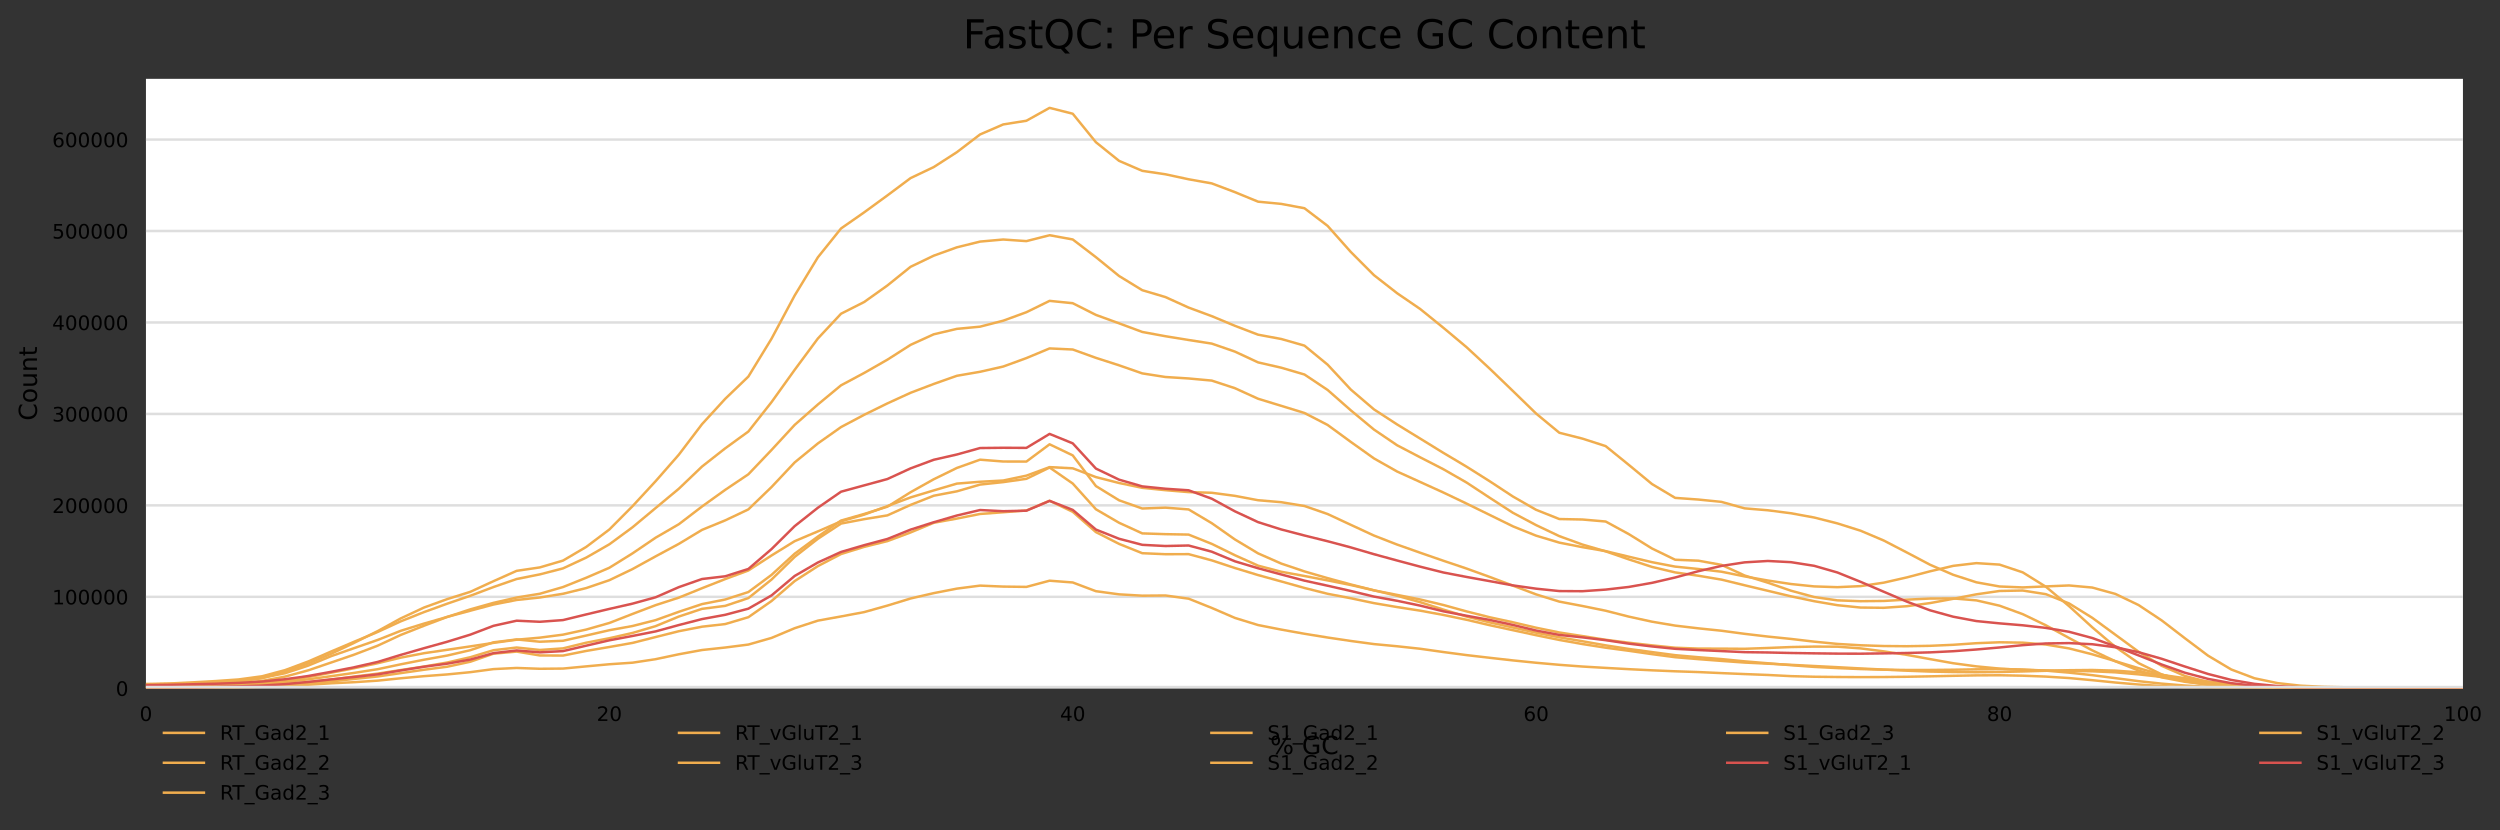 <?xml version="1.0" encoding="utf-8" standalone="no"?>
<!DOCTYPE svg PUBLIC "-//W3C//DTD SVG 1.1//EN"
  "http://www.w3.org/Graphics/SVG/1.1/DTD/svg11.dtd">
<!-- Created with matplotlib (https://matplotlib.org/) -->
<svg height="332.37pt" version="1.1" viewBox="0 0 1000.683 332.37" width="1000.683pt" xmlns="http://www.w3.org/2000/svg" xmlns:xlink="http://www.w3.org/1999/xlink">
 <rect x="0" y="0" width="1000.683" height="332.37" fill="#333333" stroke="none"/>
 <defs>
  <style type="text/css">*{stroke-linecap:butt;stroke-linejoin:round;}</style>
 </defs>
 <g id="figure_1">
  <g id="axes_1">
   <g id="patch_1">
    <path d="M 58.418 275.502 
L 985.848 275.502 
L 985.848 31.555 
L 58.418 31.555 
z
" style="fill:#ffffff;"/>
   </g>
   <g id="matplotlib.axis_1">
    <g id="xtick_1">
     <g id="text_1">
      <!-- 0 -->
      <g transform="translate(55.873 288.581)scale(0.08 -0.08)">
       <defs>
        <path d="M 31.781 66.406 
Q 24.172 66.406 20.328 58.906 
Q 16.5 51.422 16.5 36.375 
Q 16.5 21.391 20.328 13.891 
Q 24.172 6.391 31.781 6.391 
Q 39.453 6.391 43.281 13.891 
Q 47.125 21.391 47.125 36.375 
Q 47.125 51.422 43.281 58.906 
Q 39.453 66.406 31.781 66.406 
z
M 31.781 74.219 
Q 44.047 74.219 50.516 64.516 
Q 56.984 54.828 56.984 36.375 
Q 56.984 17.969 50.516 8.266 
Q 44.047 -1.422 31.781 -1.422 
Q 19.531 -1.422 13.062 8.266 
Q 6.594 17.969 6.594 36.375 
Q 6.594 54.828 13.062 64.516 
Q 19.531 74.219 31.781 74.219 
z
" id="DejaVuSans-48"/>
       </defs>
       <use xlink:href="#DejaVuSans-48"/>
      </g>
     </g>
    </g>
    <g id="xtick_2">
     <g id="text_2">
      <!-- 20 -->
      <g transform="translate(238.814 288.581)scale(0.08 -0.08)">
       <defs>
        <path d="M 19.188 8.297 
L 53.609 8.297 
L 53.609 0 
L 7.328 0 
L 7.328 8.297 
Q 12.938 14.109 22.625 23.891 
Q 32.328 33.688 34.812 36.531 
Q 39.547 41.844 41.422 45.531 
Q 43.312 49.219 43.312 52.781 
Q 43.312 58.594 39.234 62.25 
Q 35.156 65.922 28.609 65.922 
Q 23.969 65.922 18.812 64.312 
Q 13.672 62.703 7.812 59.422 
L 7.812 69.391 
Q 13.766 71.781 18.938 73 
Q 24.125 74.219 28.422 74.219 
Q 39.75 74.219 46.484 68.547 
Q 53.219 62.891 53.219 53.422 
Q 53.219 48.922 51.531 44.891 
Q 49.859 40.875 45.406 35.406 
Q 44.188 33.984 37.641 27.219 
Q 31.109 20.453 19.188 8.297 
z
" id="DejaVuSans-50"/>
       </defs>
       <use xlink:href="#DejaVuSans-50"/>
       <use x="63.623" xlink:href="#DejaVuSans-48"/>
      </g>
     </g>
    </g>
    <g id="xtick_3">
     <g id="text_3">
      <!-- 40 -->
      <g transform="translate(424.3 288.581)scale(0.08 -0.08)">
       <defs>
        <path d="M 37.797 64.312 
L 12.891 25.391 
L 37.797 25.391 
z
M 35.203 72.906 
L 47.609 72.906 
L 47.609 25.391 
L 58.016 25.391 
L 58.016 17.188 
L 47.609 17.188 
L 47.609 0 
L 37.797 0 
L 37.797 17.188 
L 4.891 17.188 
L 4.891 26.703 
z
" id="DejaVuSans-52"/>
       </defs>
       <use xlink:href="#DejaVuSans-52"/>
       <use x="63.623" xlink:href="#DejaVuSans-48"/>
      </g>
     </g>
    </g>
    <g id="xtick_4">
     <g id="text_4">
      <!-- 60 -->
      <g transform="translate(609.786 288.581)scale(0.08 -0.08)">
       <defs>
        <path d="M 33.016 40.375 
Q 26.375 40.375 22.484 35.828 
Q 18.609 31.297 18.609 23.391 
Q 18.609 15.531 22.484 10.953 
Q 26.375 6.391 33.016 6.391 
Q 39.656 6.391 43.531 10.953 
Q 47.406 15.531 47.406 23.391 
Q 47.406 31.297 43.531 35.828 
Q 39.656 40.375 33.016 40.375 
z
M 52.594 71.297 
L 52.594 62.312 
Q 48.875 64.062 45.094 64.984 
Q 41.312 65.922 37.594 65.922 
Q 27.828 65.922 22.672 59.328 
Q 17.531 52.734 16.797 39.406 
Q 19.672 43.656 24.016 45.922 
Q 28.375 48.188 33.594 48.188 
Q 44.578 48.188 50.953 41.516 
Q 57.328 34.859 57.328 23.391 
Q 57.328 12.156 50.688 5.359 
Q 44.047 -1.422 33.016 -1.422 
Q 20.359 -1.422 13.672 8.266 
Q 6.984 17.969 6.984 36.375 
Q 6.984 53.656 15.188 63.938 
Q 23.391 74.219 37.203 74.219 
Q 40.922 74.219 44.703 73.484 
Q 48.484 72.75 52.594 71.297 
z
" id="DejaVuSans-54"/>
       </defs>
       <use xlink:href="#DejaVuSans-54"/>
       <use x="63.623" xlink:href="#DejaVuSans-48"/>
      </g>
     </g>
    </g>
    <g id="xtick_5">
     <g id="text_5">
      <!-- 80 -->
      <g transform="translate(795.272 288.581)scale(0.08 -0.08)">
       <defs>
        <path d="M 31.781 34.625 
Q 24.75 34.625 20.719 30.859 
Q 16.703 27.094 16.703 20.516 
Q 16.703 13.922 20.719 10.156 
Q 24.75 6.391 31.781 6.391 
Q 38.812 6.391 42.859 10.172 
Q 46.922 13.969 46.922 20.516 
Q 46.922 27.094 42.891 30.859 
Q 38.875 34.625 31.781 34.625 
z
M 21.922 38.812 
Q 15.578 40.375 12.031 44.719 
Q 8.5 49.078 8.5 55.328 
Q 8.5 64.062 14.719 69.141 
Q 20.953 74.219 31.781 74.219 
Q 42.672 74.219 48.875 69.141 
Q 55.078 64.062 55.078 55.328 
Q 55.078 49.078 51.531 44.719 
Q 48 40.375 41.703 38.812 
Q 48.828 37.156 52.797 32.312 
Q 56.781 27.484 56.781 20.516 
Q 56.781 9.906 50.312 4.234 
Q 43.844 -1.422 31.781 -1.422 
Q 19.734 -1.422 13.25 4.234 
Q 6.781 9.906 6.781 20.516 
Q 6.781 27.484 10.781 32.312 
Q 14.797 37.156 21.922 38.812 
z
M 18.312 54.391 
Q 18.312 48.734 21.844 45.562 
Q 25.391 42.391 31.781 42.391 
Q 38.141 42.391 41.719 45.562 
Q 45.312 48.734 45.312 54.391 
Q 45.312 60.062 41.719 63.234 
Q 38.141 66.406 31.781 66.406 
Q 25.391 66.406 21.844 63.234 
Q 18.312 60.062 18.312 54.391 
z
" id="DejaVuSans-56"/>
       </defs>
       <use xlink:href="#DejaVuSans-56"/>
       <use x="63.623" xlink:href="#DejaVuSans-48"/>
      </g>
     </g>
    </g>
    <g id="xtick_6">
     <g id="text_6">
      <!-- 100 -->
      <g transform="translate(978.213 288.581)scale(0.08 -0.08)">
       <defs>
        <path d="M 12.406 8.297 
L 28.516 8.297 
L 28.516 63.922 
L 10.984 60.406 
L 10.984 69.391 
L 28.422 72.906 
L 38.281 72.906 
L 38.281 8.297 
L 54.391 8.297 
L 54.391 0 
L 12.406 0 
z
" id="DejaVuSans-49"/>
       </defs>
       <use xlink:href="#DejaVuSans-49"/>
       <use x="63.623" xlink:href="#DejaVuSans-48"/>
       <use x="127.246" xlink:href="#DejaVuSans-48"/>
      </g>
     </g>
    </g>
    <g id="text_7">
     <!-- % GC -->
     <g transform="translate(508.428 301.843)scale(0.1 -0.1)">
      <defs>
       <path d="M 72.703 32.078 
Q 68.453 32.078 66.031 28.469 
Q 63.625 24.859 63.625 18.406 
Q 63.625 12.062 66.031 8.422 
Q 68.453 4.781 72.703 4.781 
Q 76.859 4.781 79.266 8.422 
Q 81.688 12.062 81.688 18.406 
Q 81.688 24.812 79.266 28.438 
Q 76.859 32.078 72.703 32.078 
z
M 72.703 38.281 
Q 80.422 38.281 84.953 32.906 
Q 89.5 27.547 89.5 18.406 
Q 89.5 9.281 84.938 3.922 
Q 80.375 -1.422 72.703 -1.422 
Q 64.891 -1.422 60.344 3.922 
Q 55.812 9.281 55.812 18.406 
Q 55.812 27.594 60.375 32.938 
Q 64.938 38.281 72.703 38.281 
z
M 22.312 68.016 
Q 18.109 68.016 15.688 64.375 
Q 13.281 60.75 13.281 54.391 
Q 13.281 47.953 15.672 44.328 
Q 18.062 40.719 22.312 40.719 
Q 26.562 40.719 28.969 44.328 
Q 31.391 47.953 31.391 54.391 
Q 31.391 60.688 28.953 64.344 
Q 26.516 68.016 22.312 68.016 
z
M 66.406 74.219 
L 74.219 74.219 
L 28.609 -1.422 
L 20.797 -1.422 
z
M 22.312 74.219 
Q 30.031 74.219 34.609 68.875 
Q 39.203 63.531 39.203 54.391 
Q 39.203 45.172 34.641 39.844 
Q 30.078 34.516 22.312 34.516 
Q 14.547 34.516 10.031 39.859 
Q 5.516 45.219 5.516 54.391 
Q 5.516 63.484 10.047 68.844 
Q 14.594 74.219 22.312 74.219 
z
" id="DejaVuSans-37"/>
       <path id="DejaVuSans-32"/>
       <path d="M 59.516 10.406 
L 59.516 29.984 
L 43.406 29.984 
L 43.406 38.094 
L 69.281 38.094 
L 69.281 6.781 
Q 63.578 2.734 56.688 0.656 
Q 49.812 -1.422 42 -1.422 
Q 24.906 -1.422 15.25 8.562 
Q 5.609 18.562 5.609 36.375 
Q 5.609 54.25 15.25 64.234 
Q 24.906 74.219 42 74.219 
Q 49.125 74.219 55.547 72.453 
Q 61.969 70.703 67.391 67.281 
L 67.391 56.781 
Q 61.922 61.422 55.766 63.766 
Q 49.609 66.109 42.828 66.109 
Q 29.438 66.109 22.719 58.641 
Q 16.016 51.172 16.016 36.375 
Q 16.016 21.625 22.719 14.156 
Q 29.438 6.688 42.828 6.688 
Q 48.047 6.688 52.141 7.594 
Q 56.25 8.5 59.516 10.406 
z
" id="DejaVuSans-71"/>
       <path d="M 64.406 67.281 
L 64.406 56.891 
Q 59.422 61.531 53.781 63.812 
Q 48.141 66.109 41.797 66.109 
Q 29.297 66.109 22.656 58.469 
Q 16.016 50.828 16.016 36.375 
Q 16.016 21.969 22.656 14.328 
Q 29.297 6.688 41.797 6.688 
Q 48.141 6.688 53.781 8.984 
Q 59.422 11.281 64.406 15.922 
L 64.406 5.609 
Q 59.234 2.094 53.438 0.328 
Q 47.656 -1.422 41.219 -1.422 
Q 24.656 -1.422 15.125 8.703 
Q 5.609 18.844 5.609 36.375 
Q 5.609 53.953 15.125 64.078 
Q 24.656 74.219 41.219 74.219 
Q 47.75 74.219 53.531 72.484 
Q 59.328 70.75 64.406 67.281 
z
" id="DejaVuSans-67"/>
      </defs>
      <use xlink:href="#DejaVuSans-37"/>
      <use x="95.02" xlink:href="#DejaVuSans-32"/>
      <use x="126.807" xlink:href="#DejaVuSans-71"/>
      <use x="204.297" xlink:href="#DejaVuSans-67"/>
     </g>
    </g>
   </g>
   <g id="matplotlib.axis_2">
    <g id="ytick_1">
     <g id="line2d_1">
      <path clip-path="url(#p96803e5ccc)" d="M 58.418 275.502 
L 985.848 275.502 
" style="fill:none;stroke:#dedede;stroke-linecap:square;"/>
     </g>
     <g id="text_8">
      <!-- 0 -->
      <g transform="translate(46.328 278.541)scale(0.08 -0.08)">
       <use xlink:href="#DejaVuSans-48"/>
      </g>
     </g>
    </g>
    <g id="ytick_2">
     <g id="line2d_2">
      <path clip-path="url(#p96803e5ccc)" d="M 58.418 238.895 
L 985.848 238.895 
" style="fill:none;stroke:#dedede;stroke-linecap:square;"/>
     </g>
     <g id="text_9">
      <!-- 100000 -->
      <g transform="translate(20.878 241.934)scale(0.08 -0.08)">
       <use xlink:href="#DejaVuSans-49"/>
       <use x="63.623" xlink:href="#DejaVuSans-48"/>
       <use x="127.246" xlink:href="#DejaVuSans-48"/>
       <use x="190.869" xlink:href="#DejaVuSans-48"/>
       <use x="254.492" xlink:href="#DejaVuSans-48"/>
       <use x="318.115" xlink:href="#DejaVuSans-48"/>
      </g>
     </g>
    </g>
    <g id="ytick_3">
     <g id="line2d_3">
      <path clip-path="url(#p96803e5ccc)" d="M 58.418 202.288 
L 985.848 202.288 
" style="fill:none;stroke:#dedede;stroke-linecap:square;"/>
     </g>
     <g id="text_10">
      <!-- 200000 -->
      <g transform="translate(20.878 205.327)scale(0.08 -0.08)">
       <use xlink:href="#DejaVuSans-50"/>
       <use x="63.623" xlink:href="#DejaVuSans-48"/>
       <use x="127.246" xlink:href="#DejaVuSans-48"/>
       <use x="190.869" xlink:href="#DejaVuSans-48"/>
       <use x="254.492" xlink:href="#DejaVuSans-48"/>
       <use x="318.115" xlink:href="#DejaVuSans-48"/>
      </g>
     </g>
    </g>
    <g id="ytick_4">
     <g id="line2d_4">
      <path clip-path="url(#p96803e5ccc)" d="M 58.418 165.68 
L 985.848 165.68 
" style="fill:none;stroke:#dedede;stroke-linecap:square;"/>
     </g>
     <g id="text_11">
      <!-- 300000 -->
      <g transform="translate(20.878 168.72)scale(0.08 -0.08)">
       <defs>
        <path d="M 40.578 39.312 
Q 47.656 37.797 51.625 33 
Q 55.609 28.219 55.609 21.188 
Q 55.609 10.406 48.188 4.484 
Q 40.766 -1.422 27.094 -1.422 
Q 22.516 -1.422 17.656 -0.516 
Q 12.797 0.391 7.625 2.203 
L 7.625 11.719 
Q 11.719 9.328 16.594 8.109 
Q 21.484 6.891 26.812 6.891 
Q 36.078 6.891 40.938 10.547 
Q 45.797 14.203 45.797 21.188 
Q 45.797 27.641 41.281 31.266 
Q 36.766 34.906 28.719 34.906 
L 20.219 34.906 
L 20.219 43.016 
L 29.109 43.016 
Q 36.375 43.016 40.234 45.922 
Q 44.094 48.828 44.094 54.297 
Q 44.094 59.906 40.109 62.906 
Q 36.141 65.922 28.719 65.922 
Q 24.656 65.922 20.016 65.031 
Q 15.375 64.156 9.812 62.312 
L 9.812 71.094 
Q 15.438 72.656 20.344 73.438 
Q 25.25 74.219 29.594 74.219 
Q 40.828 74.219 47.359 69.109 
Q 53.906 64.016 53.906 55.328 
Q 53.906 49.266 50.438 45.094 
Q 46.969 40.922 40.578 39.312 
z
" id="DejaVuSans-51"/>
       </defs>
       <use xlink:href="#DejaVuSans-51"/>
       <use x="63.623" xlink:href="#DejaVuSans-48"/>
       <use x="127.246" xlink:href="#DejaVuSans-48"/>
       <use x="190.869" xlink:href="#DejaVuSans-48"/>
       <use x="254.492" xlink:href="#DejaVuSans-48"/>
       <use x="318.115" xlink:href="#DejaVuSans-48"/>
      </g>
     </g>
    </g>
    <g id="ytick_5">
     <g id="line2d_5">
      <path clip-path="url(#p96803e5ccc)" d="M 58.418 129.073 
L 985.848 129.073 
" style="fill:none;stroke:#dedede;stroke-linecap:square;"/>
     </g>
     <g id="text_12">
      <!-- 400000 -->
      <g transform="translate(20.878 132.112)scale(0.08 -0.08)">
       <use xlink:href="#DejaVuSans-52"/>
       <use x="63.623" xlink:href="#DejaVuSans-48"/>
       <use x="127.246" xlink:href="#DejaVuSans-48"/>
       <use x="190.869" xlink:href="#DejaVuSans-48"/>
       <use x="254.492" xlink:href="#DejaVuSans-48"/>
       <use x="318.115" xlink:href="#DejaVuSans-48"/>
      </g>
     </g>
    </g>
    <g id="ytick_6">
     <g id="line2d_6">
      <path clip-path="url(#p96803e5ccc)" d="M 58.418 92.466 
L 985.848 92.466 
" style="fill:none;stroke:#dedede;stroke-linecap:square;"/>
     </g>
     <g id="text_13">
      <!-- 500000 -->
      <g transform="translate(20.878 95.505)scale(0.08 -0.08)">
       <defs>
        <path d="M 10.797 72.906 
L 49.516 72.906 
L 49.516 64.594 
L 19.828 64.594 
L 19.828 46.734 
Q 21.969 47.469 24.109 47.828 
Q 26.266 48.188 28.422 48.188 
Q 40.625 48.188 47.75 41.5 
Q 54.891 34.812 54.891 23.391 
Q 54.891 11.625 47.562 5.094 
Q 40.234 -1.422 26.906 -1.422 
Q 22.312 -1.422 17.547 -0.641 
Q 12.797 0.141 7.719 1.703 
L 7.719 11.625 
Q 12.109 9.234 16.797 8.062 
Q 21.484 6.891 26.703 6.891 
Q 35.156 6.891 40.078 11.328 
Q 45.016 15.766 45.016 23.391 
Q 45.016 31 40.078 35.438 
Q 35.156 39.891 26.703 39.891 
Q 22.75 39.891 18.812 39.016 
Q 14.891 38.141 10.797 36.281 
z
" id="DejaVuSans-53"/>
       </defs>
       <use xlink:href="#DejaVuSans-53"/>
       <use x="63.623" xlink:href="#DejaVuSans-48"/>
       <use x="127.246" xlink:href="#DejaVuSans-48"/>
       <use x="190.869" xlink:href="#DejaVuSans-48"/>
       <use x="254.492" xlink:href="#DejaVuSans-48"/>
       <use x="318.115" xlink:href="#DejaVuSans-48"/>
      </g>
     </g>
    </g>
    <g id="ytick_7">
     <g id="line2d_7">
      <path clip-path="url(#p96803e5ccc)" d="M 58.418 55.859 
L 985.848 55.859 
" style="fill:none;stroke:#dedede;stroke-linecap:square;"/>
     </g>
     <g id="text_14">
      <!-- 600000 -->
      <g transform="translate(20.878 58.898)scale(0.08 -0.08)">
       <use xlink:href="#DejaVuSans-54"/>
       <use x="63.623" xlink:href="#DejaVuSans-48"/>
       <use x="127.246" xlink:href="#DejaVuSans-48"/>
       <use x="190.869" xlink:href="#DejaVuSans-48"/>
       <use x="254.492" xlink:href="#DejaVuSans-48"/>
       <use x="318.115" xlink:href="#DejaVuSans-48"/>
      </g>
     </g>
    </g>
    <g id="text_15">
     <!-- Count -->
     <g transform="translate(14.798 168.377)rotate(-90)scale(0.1 -0.1)">
      <defs>
       <path d="M 30.609 48.391 
Q 23.391 48.391 19.188 42.75 
Q 14.984 37.109 14.984 27.297 
Q 14.984 17.484 19.156 11.844 
Q 23.344 6.203 30.609 6.203 
Q 37.797 6.203 41.984 11.859 
Q 46.188 17.531 46.188 27.297 
Q 46.188 37.016 41.984 42.703 
Q 37.797 48.391 30.609 48.391 
z
M 30.609 56 
Q 42.328 56 49.016 48.375 
Q 55.719 40.766 55.719 27.297 
Q 55.719 13.875 49.016 6.219 
Q 42.328 -1.422 30.609 -1.422 
Q 18.844 -1.422 12.172 6.219 
Q 5.516 13.875 5.516 27.297 
Q 5.516 40.766 12.172 48.375 
Q 18.844 56 30.609 56 
z
" id="DejaVuSans-111"/>
       <path d="M 8.5 21.578 
L 8.5 54.688 
L 17.484 54.688 
L 17.484 21.922 
Q 17.484 14.156 20.5 10.266 
Q 23.531 6.391 29.594 6.391 
Q 36.859 6.391 41.078 11.031 
Q 45.312 15.672 45.312 23.688 
L 45.312 54.688 
L 54.297 54.688 
L 54.297 0 
L 45.312 0 
L 45.312 8.406 
Q 42.047 3.422 37.719 1 
Q 33.406 -1.422 27.688 -1.422 
Q 18.266 -1.422 13.375 4.438 
Q 8.5 10.297 8.5 21.578 
z
M 31.109 56 
z
" id="DejaVuSans-117"/>
       <path d="M 54.891 33.016 
L 54.891 0 
L 45.906 0 
L 45.906 32.719 
Q 45.906 40.484 42.875 44.328 
Q 39.844 48.188 33.797 48.188 
Q 26.516 48.188 22.312 43.547 
Q 18.109 38.922 18.109 30.906 
L 18.109 0 
L 9.078 0 
L 9.078 54.688 
L 18.109 54.688 
L 18.109 46.188 
Q 21.344 51.125 25.703 53.562 
Q 30.078 56 35.797 56 
Q 45.219 56 50.047 50.172 
Q 54.891 44.344 54.891 33.016 
z
" id="DejaVuSans-110"/>
       <path d="M 18.312 70.219 
L 18.312 54.688 
L 36.812 54.688 
L 36.812 47.703 
L 18.312 47.703 
L 18.312 18.016 
Q 18.312 11.328 20.141 9.422 
Q 21.969 7.516 27.594 7.516 
L 36.812 7.516 
L 36.812 0 
L 27.594 0 
Q 17.188 0 13.234 3.875 
Q 9.281 7.766 9.281 18.016 
L 9.281 47.703 
L 2.688 47.703 
L 2.688 54.688 
L 9.281 54.688 
L 9.281 70.219 
z
" id="DejaVuSans-116"/>
      </defs>
      <use xlink:href="#DejaVuSans-67"/>
      <use x="69.824" xlink:href="#DejaVuSans-111"/>
      <use x="131.006" xlink:href="#DejaVuSans-117"/>
      <use x="194.385" xlink:href="#DejaVuSans-110"/>
      <use x="257.764" xlink:href="#DejaVuSans-116"/>
     </g>
    </g>
   </g>
   <g id="line2d_8">
    <path clip-path="url(#p96803e5ccc)" d="M 58.418 274.917 
L 67.692 274.844 
L 76.967 274.707 
L 86.241 274.521 
L 95.515 274.185 
L 104.79 273.554 
L 114.064 272.483 
L 123.338 271.039 
L 132.613 269.245 
L 141.887 267.45 
L 151.161 265.476 
L 160.435 263.231 
L 169.71 261.46 
L 178.984 260.098 
L 188.258 258.733 
L 197.533 257.322 
L 206.807 256.058 
L 216.081 255.235 
L 225.356 254.036 
L 234.63 252.003 
L 243.904 249.358 
L 253.178 245.745 
L 262.453 242.217 
L 271.727 239.213 
L 281.001 235.448 
L 290.276 231.793 
L 299.55 228.348 
L 308.824 222.34 
L 318.099 216.611 
L 327.373 212.7 
L 336.647 208.686 
L 345.921 205.983 
L 355.196 202.591 
L 364.47 199.103 
L 373.744 196.305 
L 383.019 193.571 
L 392.293 192.834 
L 401.567 192.334 
L 410.842 190.388 
L 420.116 186.973 
L 429.39 187.456 
L 438.664 190.964 
L 447.939 193.332 
L 457.213 195.266 
L 466.487 196.205 
L 475.762 196.98 
L 485.036 197.242 
L 494.31 198.476 
L 503.585 200.231 
L 512.859 201.017 
L 522.133 202.537 
L 531.407 205.75 
L 540.682 210.069 
L 549.956 214.367 
L 559.23 217.977 
L 568.505 221.256 
L 577.779 224.469 
L 587.053 227.586 
L 596.328 230.948 
L 605.602 234.433 
L 614.876 237.925 
L 624.15 240.806 
L 633.425 242.567 
L 642.699 244.454 
L 651.973 246.82 
L 661.248 248.848 
L 670.522 250.411 
L 679.796 251.506 
L 689.071 252.468 
L 698.345 253.708 
L 707.619 254.799 
L 716.893 255.748 
L 726.168 256.834 
L 735.442 257.741 
L 744.716 258.287 
L 753.991 258.584 
L 763.265 258.665 
L 772.539 258.505 
L 781.814 258.096 
L 791.088 257.455 
L 800.362 257.087 
L 809.636 257.237 
L 818.911 257.992 
L 828.185 259.544 
L 837.459 261.894 
L 846.734 264.652 
L 856.008 267.457 
L 865.282 270.075 
L 874.557 272.131 
L 883.831 273.604 
L 893.105 274.438 
L 902.379 274.863 
L 911.654 275.084 
L 920.928 275.204 
L 930.202 275.286 
L 939.477 275.325 
L 948.751 275.357 
L 958.025 275.381 
L 967.3 275.397 
L 976.574 275.423 
L 985.848 275.456 
" style="fill:none;stroke:#f0ad4e;stroke-linecap:square;"/>
   </g>
   <g id="line2d_9">
    <path clip-path="url(#p96803e5ccc)" d="M 58.418 274.491 
L 67.692 274.379 
L 76.967 274.291 
L 86.241 274.108 
L 95.515 273.55 
L 104.79 272.56 
L 114.064 270.836 
L 123.338 268.327 
L 132.613 265.167 
L 141.887 261.99 
L 151.161 258.452 
L 160.435 254.136 
L 169.71 250.466 
L 178.984 246.946 
L 188.258 243.91 
L 197.533 241.304 
L 206.807 239.18 
L 216.081 237.666 
L 225.356 234.979 
L 234.63 231.264 
L 243.904 227.263 
L 253.178 221.501 
L 262.453 215.206 
L 271.727 209.825 
L 281.001 202.736 
L 290.276 196.076 
L 299.55 189.846 
L 308.824 180.109 
L 318.099 170.06 
L 327.373 161.9 
L 336.647 154.227 
L 345.921 149.276 
L 355.196 143.974 
L 364.47 138.041 
L 373.744 133.816 
L 383.019 131.633 
L 392.293 130.756 
L 401.567 128.363 
L 410.842 124.969 
L 420.116 120.426 
L 429.39 121.372 
L 438.664 126.049 
L 447.939 129.418 
L 457.213 132.871 
L 466.487 134.579 
L 475.762 136.09 
L 485.036 137.534 
L 494.31 140.741 
L 503.585 145.055 
L 512.859 147.183 
L 522.133 149.9 
L 531.407 156.087 
L 540.682 164.239 
L 549.956 171.941 
L 559.23 178.229 
L 568.505 183.08 
L 577.779 187.839 
L 587.053 193.161 
L 596.328 199.264 
L 605.602 205.275 
L 614.876 210.197 
L 624.15 214.605 
L 633.425 217.977 
L 642.699 220.687 
L 651.973 223.908 
L 661.248 226.923 
L 670.522 229.122 
L 679.796 230.447 
L 689.071 232.008 
L 698.345 234.271 
L 707.619 236.477 
L 716.893 238.698 
L 726.168 240.644 
L 735.442 242.235 
L 744.716 243.186 
L 753.991 243.287 
L 763.265 242.65 
L 772.539 241.401 
L 781.814 239.689 
L 791.088 237.893 
L 800.362 236.553 
L 809.636 236.369 
L 818.911 237.831 
L 828.185 241.529 
L 837.459 247.282 
L 846.734 254.07 
L 856.008 260.872 
L 865.282 266.527 
L 874.557 270.571 
L 883.831 272.998 
L 893.105 274.222 
L 902.379 274.781 
L 911.654 275.038 
L 920.928 275.165 
L 930.202 275.249 
L 939.477 275.31 
L 948.751 275.355 
L 958.025 275.396 
L 967.3 275.423 
L 976.574 275.44 
L 985.848 275.45 
" style="fill:none;stroke:#f0ad4e;stroke-linecap:square;"/>
   </g>
   <g id="line2d_10">
    <path clip-path="url(#p96803e5ccc)" d="M 58.418 273.946 
L 67.692 273.817 
L 76.967 273.45 
L 86.241 272.975 
L 95.515 272.407 
L 104.79 271.361 
L 114.064 269.489 
L 123.338 266.437 
L 132.613 262.613 
L 141.887 259.383 
L 151.161 256.152 
L 160.435 252.487 
L 169.71 249.603 
L 178.984 246.936 
L 188.258 244.445 
L 197.533 241.974 
L 206.807 240.149 
L 216.081 239.162 
L 225.356 237.669 
L 234.63 235.395 
L 243.904 232.237 
L 253.178 227.787 
L 262.453 222.68 
L 271.727 217.69 
L 281.001 212.096 
L 290.276 208.292 
L 299.55 203.897 
L 308.824 194.949 
L 318.099 185.088 
L 327.373 177.492 
L 336.647 170.944 
L 345.921 166.026 
L 355.196 161.469 
L 364.47 157.224 
L 373.744 153.692 
L 383.019 150.417 
L 392.293 148.816 
L 401.567 146.714 
L 410.842 143.331 
L 420.116 139.464 
L 429.39 139.897 
L 438.664 143.239 
L 447.939 146.226 
L 457.213 149.457 
L 466.487 150.903 
L 475.762 151.488 
L 485.036 152.337 
L 494.31 155.386 
L 503.585 159.61 
L 512.859 162.445 
L 522.133 165.308 
L 531.407 170.092 
L 540.682 176.879 
L 549.956 183.484 
L 559.23 188.741 
L 568.505 192.945 
L 577.779 197.158 
L 587.053 201.585 
L 596.328 206.135 
L 605.602 210.685 
L 614.876 214.418 
L 624.15 217.196 
L 633.425 219.019 
L 642.699 220.604 
L 651.973 222.832 
L 661.248 225.022 
L 670.522 226.8 
L 679.796 227.75 
L 689.071 228.842 
L 698.345 230.721 
L 707.619 232.363 
L 716.893 233.768 
L 726.168 234.725 
L 735.442 235.03 
L 744.716 234.61 
L 753.991 233.226 
L 763.265 231.119 
L 772.539 228.683 
L 781.814 226.498 
L 791.088 225.404 
L 800.362 225.996 
L 809.636 229.094 
L 818.911 234.856 
L 828.185 242.622 
L 837.459 251.079 
L 846.734 258.947 
L 856.008 265.424 
L 865.282 269.96 
L 874.557 272.68 
L 883.831 274.142 
L 893.105 274.782 
L 902.379 275.054 
L 911.654 275.198 
L 920.928 275.274 
L 930.202 275.313 
L 939.477 275.349 
L 948.751 275.383 
L 958.025 275.408 
L 967.3 275.434 
L 976.574 275.454 
L 985.848 275.467 
" style="fill:none;stroke:#f0ad4e;stroke-linecap:square;"/>
   </g>
   <g id="line2d_11">
    <path clip-path="url(#p96803e5ccc)" d="M 58.418 273.77 
L 67.692 273.593 
L 76.967 273.133 
L 86.241 272.612 
L 95.515 271.96 
L 104.79 270.705 
L 114.064 268.243 
L 123.338 264.786 
L 132.613 260.748 
L 141.887 256.812 
L 151.161 252.962 
L 160.435 248.694 
L 169.71 245.01 
L 178.984 241.644 
L 188.258 238.474 
L 197.533 234.976 
L 206.807 231.758 
L 216.081 229.912 
L 225.356 227.511 
L 234.63 223.201 
L 243.904 217.871 
L 253.178 211.06 
L 262.453 203.328 
L 271.727 195.616 
L 281.001 186.743 
L 290.276 179.462 
L 299.55 172.73 
L 308.824 160.953 
L 318.099 148.016 
L 327.373 135.495 
L 336.647 125.575 
L 345.921 120.879 
L 355.196 114.271 
L 364.47 106.797 
L 373.744 102.345 
L 383.019 98.995 
L 392.293 96.7 
L 401.567 95.87 
L 410.842 96.512 
L 420.116 94.155 
L 429.39 95.849 
L 438.664 102.936 
L 447.939 110.478 
L 457.213 116.155 
L 466.487 118.908 
L 475.762 123.113 
L 485.036 126.546 
L 494.31 130.422 
L 503.585 133.968 
L 512.859 135.691 
L 522.133 138.346 
L 531.407 145.961 
L 540.682 155.928 
L 549.956 163.866 
L 559.23 169.898 
L 568.505 175.584 
L 577.779 181.293 
L 587.053 186.811 
L 596.328 192.663 
L 605.602 198.752 
L 614.876 204.072 
L 624.15 207.758 
L 633.425 207.946 
L 642.699 208.747 
L 651.973 213.797 
L 661.248 219.549 
L 670.522 224.049 
L 679.796 224.426 
L 689.071 226.099 
L 698.345 230.365 
L 707.619 233.239 
L 716.893 236.451 
L 726.168 238.975 
L 735.442 240.305 
L 744.716 240.643 
L 753.991 240.548 
L 763.265 240.021 
L 772.539 239.582 
L 781.814 239.532 
L 791.088 240.312 
L 800.362 242.439 
L 809.636 245.823 
L 818.911 250.291 
L 828.185 255.372 
L 837.459 260.314 
L 846.734 264.696 
L 856.008 268.402 
L 865.282 271.138 
L 874.557 272.901 
L 883.831 273.986 
L 893.105 274.599 
L 902.379 274.909 
L 911.654 275.075 
L 920.928 275.188 
L 930.202 275.265 
L 939.477 275.312 
L 948.751 275.352 
L 958.025 275.394 
L 967.3 275.42 
L 976.574 275.428 
L 985.848 275.44 
" style="fill:none;stroke:#f0ad4e;stroke-linecap:square;"/>
   </g>
   <g id="line2d_12">
    <path clip-path="url(#p96803e5ccc)" d="M 58.418 273.949 
L 67.692 273.78 
L 76.967 273.702 
L 86.241 273.556 
L 95.515 272.839 
L 104.79 271.482 
L 114.064 268.888 
L 123.338 265.585 
L 132.613 261.654 
L 141.887 257.245 
L 151.161 252.614 
L 160.435 247.516 
L 169.71 243.182 
L 178.984 239.811 
L 188.258 236.891 
L 197.533 232.625 
L 206.807 228.492 
L 216.081 227.119 
L 225.356 224.386 
L 234.63 218.928 
L 243.904 211.946 
L 253.178 202.616 
L 262.453 192.578 
L 271.727 181.984 
L 281.001 169.778 
L 290.276 159.641 
L 299.55 150.73 
L 308.824 135.567 
L 318.099 118.256 
L 327.373 102.992 
L 336.647 91.449 
L 345.921 84.986 
L 355.196 78.22 
L 364.47 71.294 
L 373.744 66.881 
L 383.019 60.906 
L 392.293 53.817 
L 401.567 49.807 
L 410.842 48.33 
L 420.116 43.171 
L 429.39 45.522 
L 438.664 56.931 
L 447.939 64.387 
L 457.213 68.381 
L 466.487 69.757 
L 475.762 71.757 
L 485.036 73.409 
L 494.31 76.913 
L 503.585 80.724 
L 512.859 81.617 
L 522.133 83.347 
L 531.407 90.418 
L 540.682 100.843 
L 549.956 110.135 
L 559.23 117.367 
L 568.505 123.718 
L 577.779 131.231 
L 587.053 138.999 
L 596.328 147.603 
L 605.602 156.537 
L 614.876 165.551 
L 624.15 173.219 
L 633.425 175.573 
L 642.699 178.564 
L 651.973 186.086 
L 661.248 193.747 
L 670.522 199.287 
L 679.796 199.954 
L 689.071 200.895 
L 698.345 203.483 
L 707.619 204.249 
L 716.893 205.445 
L 726.168 207.148 
L 735.442 209.496 
L 744.716 212.42 
L 753.991 216.347 
L 763.265 221.149 
L 772.539 226.042 
L 781.814 230.073 
L 791.088 233.082 
L 800.362 234.752 
L 809.636 235.129 
L 818.911 234.725 
L 828.185 234.343 
L 837.459 235.176 
L 846.734 237.733 
L 856.008 242.181 
L 865.282 248.343 
L 874.557 255.473 
L 883.831 262.45 
L 893.105 267.975 
L 902.379 271.483 
L 911.654 273.437 
L 920.928 274.464 
L 930.202 274.917 
L 939.477 275.113 
L 948.751 275.214 
L 958.025 275.284 
L 967.3 275.335 
L 976.574 275.355 
L 985.848 275.35 
" style="fill:none;stroke:#f0ad4e;stroke-linecap:square;"/>
   </g>
   <g id="line2d_13">
    <path clip-path="url(#p96803e5ccc)" d="M 58.418 275.061 
L 67.692 275.003 
L 76.967 274.961 
L 86.241 274.916 
L 95.515 274.712 
L 104.79 274.367 
L 114.064 273.804 
L 123.338 273.038 
L 132.613 271.993 
L 141.887 270.785 
L 151.161 269.63 
L 160.435 268.201 
L 169.71 266.798 
L 178.984 265.193 
L 188.258 263.06 
L 197.533 260.264 
L 206.807 259.187 
L 216.081 260.167 
L 225.356 259.531 
L 234.63 257.26 
L 243.904 255.461 
L 253.178 253.351 
L 262.453 250.614 
L 271.727 246.782 
L 281.001 243.702 
L 290.276 242.514 
L 299.55 239.396 
L 308.824 231.982 
L 318.099 222.897 
L 327.373 215.666 
L 336.647 209.566 
L 345.921 207.804 
L 355.196 206.294 
L 364.47 202.097 
L 373.744 198.428 
L 383.019 196.662 
L 392.293 193.965 
L 401.567 192.979 
L 410.842 191.659 
L 420.116 187.127 
L 429.39 193.544 
L 438.664 203.849 
L 447.939 209.25 
L 457.213 213.502 
L 466.487 213.808 
L 475.762 213.982 
L 485.036 217.695 
L 494.31 222.246 
L 503.585 226.419 
L 512.859 228.86 
L 522.133 230.559 
L 531.407 232.319 
L 540.682 234.171 
L 549.956 236.308 
L 559.23 238.123 
L 568.505 239.961 
L 577.779 242.171 
L 587.053 244.737 
L 596.328 247.081 
L 605.602 249.085 
L 614.876 251.26 
L 624.15 253.164 
L 633.425 254.61 
L 642.699 256.079 
L 651.973 257.273 
L 661.248 258.317 
L 670.522 259.259 
L 679.796 259.611 
L 689.071 259.634 
L 698.345 259.695 
L 707.619 259.368 
L 716.893 258.992 
L 726.168 258.812 
L 735.442 258.847 
L 744.716 259.528 
L 753.991 260.718 
L 763.265 262.134 
L 772.539 263.821 
L 781.814 265.472 
L 791.088 266.728 
L 800.362 267.613 
L 809.636 268.164 
L 818.911 268.381 
L 828.185 268.522 
L 837.459 268.696 
L 846.734 269.121 
L 856.008 269.933 
L 865.282 270.957 
L 874.557 272.148 
L 883.831 273.307 
L 893.105 274.236 
L 902.379 274.831 
L 911.654 275.139 
L 920.928 275.295 
L 930.202 275.374 
L 939.477 275.406 
L 948.751 275.419 
L 958.025 275.428 
L 967.3 275.429 
L 976.574 275.407 
L 985.848 275.367 
" style="fill:none;stroke:#f0ad4e;stroke-linecap:square;"/>
   </g>
   <g id="line2d_14">
    <path clip-path="url(#p96803e5ccc)" d="M 58.418 275.075 
L 67.692 274.96 
L 76.967 274.822 
L 86.241 274.708 
L 95.515 274.438 
L 104.79 273.889 
L 114.064 272.971 
L 123.338 271.929 
L 132.613 270.642 
L 141.887 269.323 
L 151.161 267.861 
L 160.435 265.903 
L 169.71 264.072 
L 178.984 262.411 
L 188.258 260.25 
L 197.533 257.104 
L 206.807 255.955 
L 216.081 256.865 
L 225.356 256.486 
L 234.63 254.394 
L 243.904 252.254 
L 253.178 250.577 
L 262.453 248.211 
L 271.727 244.88 
L 281.001 241.8 
L 290.276 239.966 
L 299.55 236.98 
L 308.824 230.108 
L 318.099 221.617 
L 327.373 214.771 
L 336.647 208.358 
L 345.921 205.717 
L 355.196 202.81 
L 364.47 197.024 
L 373.744 191.837 
L 383.019 187.299 
L 392.293 183.996 
L 401.567 184.729 
L 410.842 184.753 
L 420.116 177.839 
L 429.39 182.282 
L 438.664 194.559 
L 447.939 200.258 
L 457.213 203.54 
L 466.487 203.196 
L 475.762 203.906 
L 485.036 209.416 
L 494.31 215.931 
L 503.585 221.506 
L 512.859 225.588 
L 522.133 228.718 
L 531.407 231.411 
L 540.682 233.942 
L 549.956 236.294 
L 559.23 238.474 
L 568.505 241.051 
L 577.779 244.01 
L 587.053 246.806 
L 596.328 249.136 
L 605.602 251.18 
L 614.876 253.25 
L 624.15 255.101 
L 633.425 256.672 
L 642.699 258.317 
L 651.973 259.755 
L 661.248 261.01 
L 670.522 262.245 
L 679.796 263.066 
L 689.071 263.809 
L 698.345 264.717 
L 707.619 265.487 
L 716.893 266.26 
L 726.168 266.947 
L 735.442 267.418 
L 744.716 267.807 
L 753.991 268.06 
L 763.265 268.173 
L 772.539 268.165 
L 781.814 268.074 
L 791.088 267.912 
L 800.362 267.805 
L 809.636 267.962 
L 818.911 268.438 
L 828.185 269.242 
L 837.459 270.246 
L 846.734 271.444 
L 856.008 272.648 
L 865.282 273.642 
L 874.557 274.397 
L 883.831 274.898 
L 893.105 275.177 
L 902.379 275.323 
L 911.654 275.385 
L 920.928 275.416 
L 930.202 275.437 
L 939.477 275.449 
L 948.751 275.46 
L 958.025 275.47 
L 967.3 275.473 
L 976.574 275.48 
L 985.848 275.485 
" style="fill:none;stroke:#f0ad4e;stroke-linecap:square;"/>
   </g>
   <g id="line2d_15">
    <path clip-path="url(#p96803e5ccc)" d="M 58.418 275.24 
L 67.692 275.192 
L 76.967 275.148 
L 86.241 275.114 
L 95.515 274.957 
L 104.79 274.705 
L 114.064 274.255 
L 123.338 273.605 
L 132.613 272.75 
L 141.887 271.74 
L 151.161 270.779 
L 160.435 269.427 
L 169.71 268.083 
L 178.984 266.877 
L 188.258 264.873 
L 197.533 261.651 
L 206.807 260.818 
L 216.081 262.363 
L 225.356 262.407 
L 234.63 260.555 
L 243.904 258.977 
L 253.178 257.34 
L 262.453 254.985 
L 271.727 252.655 
L 281.001 250.846 
L 290.276 249.8 
L 299.55 247.05 
L 308.824 240.575 
L 318.099 232.58 
L 327.373 226.594 
L 336.647 221.765 
L 345.921 218.897 
L 355.196 216.596 
L 364.47 213.132 
L 373.744 209.256 
L 383.019 207.573 
L 392.293 205.721 
L 401.567 205.042 
L 410.842 204.329 
L 420.116 200.45 
L 429.39 204.868 
L 438.664 212.991 
L 447.939 217.708 
L 457.213 221.432 
L 466.487 221.835 
L 475.762 221.807 
L 485.036 224.303 
L 494.31 227.364 
L 503.585 230.192 
L 512.859 232.745 
L 522.133 235.345 
L 531.407 237.681 
L 540.682 239.462 
L 549.956 241.415 
L 559.23 242.997 
L 568.505 244.44 
L 577.779 246.153 
L 587.053 248.086 
L 596.328 250.26 
L 605.602 252.256 
L 614.876 254.258 
L 624.15 256.156 
L 633.425 257.798 
L 642.699 259.256 
L 651.973 260.496 
L 661.248 261.84 
L 670.522 263.063 
L 679.796 263.836 
L 689.071 264.545 
L 698.345 265.208 
L 707.619 265.655 
L 716.893 266.108 
L 726.168 266.584 
L 735.442 267.051 
L 744.716 267.553 
L 753.991 268.01 
L 763.265 268.462 
L 772.539 268.813 
L 781.814 268.991 
L 791.088 269.067 
L 800.362 268.981 
L 809.636 268.765 
L 818.911 268.496 
L 828.185 268.268 
L 837.459 268.175 
L 846.734 268.434 
L 856.008 269.106 
L 865.282 270.138 
L 874.557 271.456 
L 883.831 272.81 
L 893.105 273.937 
L 902.379 274.69 
L 911.654 275.1 
L 920.928 275.298 
L 930.202 275.385 
L 939.477 275.416 
L 948.751 275.44 
L 958.025 275.459 
L 967.3 275.468 
L 976.574 275.469 
L 985.848 275.468 
" style="fill:none;stroke:#f0ad4e;stroke-linecap:square;"/>
   </g>
   <g id="line2d_16">
    <path clip-path="url(#p96803e5ccc)" d="M 58.418 274.242 
L 67.692 274.109 
L 76.967 273.896 
L 86.241 273.685 
L 95.515 273.355 
L 104.79 272.817 
L 114.064 271.884 
L 123.338 270.588 
L 132.613 268.895 
L 141.887 267.059 
L 151.161 264.954 
L 160.435 262.126 
L 169.71 259.458 
L 178.984 256.878 
L 188.258 254.029 
L 197.533 250.498 
L 206.807 248.449 
L 216.081 248.882 
L 225.356 248.204 
L 234.63 245.942 
L 243.904 243.734 
L 253.178 241.623 
L 262.453 239.064 
L 271.727 235.012 
L 281.001 231.763 
L 290.276 230.675 
L 299.55 227.738 
L 308.824 219.779 
L 318.099 210.584 
L 327.373 203.235 
L 336.647 196.816 
L 345.921 194.277 
L 355.196 191.746 
L 364.47 187.48 
L 373.744 184.037 
L 383.019 181.922 
L 392.293 179.336 
L 401.567 179.232 
L 410.842 179.28 
L 420.116 173.682 
L 429.39 177.462 
L 438.664 187.556 
L 447.939 191.999 
L 457.213 194.687 
L 466.487 195.627 
L 475.762 196.25 
L 485.036 199.617 
L 494.31 204.675 
L 503.585 209.003 
L 512.859 211.929 
L 522.133 214.349 
L 531.407 216.644 
L 540.682 219.115 
L 549.956 221.829 
L 559.23 224.36 
L 568.505 226.833 
L 577.779 229.159 
L 587.053 230.942 
L 596.328 232.62 
L 605.602 234.323 
L 614.876 235.631 
L 624.15 236.589 
L 633.425 236.642 
L 642.699 236 
L 651.973 234.936 
L 661.248 233.299 
L 670.522 231.153 
L 679.796 228.64 
L 689.071 226.52 
L 698.345 225.092 
L 707.619 224.543 
L 716.893 225.021 
L 726.168 226.48 
L 735.442 229.144 
L 744.716 232.878 
L 753.991 236.848 
L 763.265 240.819 
L 772.539 244.291 
L 781.814 246.852 
L 791.088 248.594 
L 800.362 249.516 
L 809.636 250.288 
L 818.911 251.332 
L 828.185 252.885 
L 837.459 255.377 
L 846.734 258.721 
L 856.008 262.338 
L 865.282 265.996 
L 874.557 269.274 
L 883.831 271.743 
L 893.105 273.447 
L 902.379 274.485 
L 911.654 275 
L 920.928 275.25 
L 930.202 275.36 
L 939.477 275.408 
L 948.751 275.437 
L 958.025 275.461 
L 967.3 275.469 
L 976.574 275.47 
L 985.848 275.476 
" style="fill:none;stroke:#d9534f;stroke-linecap:square;"/>
   </g>
   <g id="line2d_17">
    <path clip-path="url(#p96803e5ccc)" d="M 58.418 275.305 
L 67.692 275.273 
L 76.967 275.233 
L 86.241 275.192 
L 95.515 275.083 
L 104.79 274.896 
L 114.064 274.59 
L 123.338 274.085 
L 132.613 273.504 
L 141.887 273.057 
L 151.161 272.444 
L 160.435 271.495 
L 169.71 270.652 
L 178.984 269.959 
L 188.258 269.053 
L 197.533 267.824 
L 206.807 267.364 
L 216.081 267.694 
L 225.356 267.609 
L 234.63 266.732 
L 243.904 265.882 
L 253.178 265.256 
L 262.453 263.848 
L 271.727 261.887 
L 281.001 260.184 
L 290.276 259.188 
L 299.55 257.999 
L 308.824 255.343 
L 318.099 251.449 
L 327.373 248.425 
L 336.647 246.747 
L 345.921 245.003 
L 355.196 242.404 
L 364.47 239.559 
L 373.744 237.417 
L 383.019 235.608 
L 392.293 234.404 
L 401.567 234.795 
L 410.842 234.92 
L 420.116 232.438 
L 429.39 233.147 
L 438.664 236.641 
L 447.939 237.902 
L 457.213 238.437 
L 466.487 238.356 
L 475.762 239.637 
L 485.036 243.337 
L 494.31 247.337 
L 503.585 250.194 
L 512.859 252.012 
L 522.133 253.681 
L 531.407 255.181 
L 540.682 256.558 
L 549.956 257.81 
L 559.23 258.681 
L 568.505 259.687 
L 577.779 260.998 
L 587.053 262.223 
L 596.328 263.302 
L 605.602 264.348 
L 614.876 265.284 
L 624.15 266.106 
L 633.425 266.8 
L 642.699 267.338 
L 651.973 267.85 
L 661.248 268.309 
L 670.522 268.702 
L 679.796 269.008 
L 689.071 269.427 
L 698.345 269.812 
L 707.619 270.168 
L 716.893 270.639 
L 726.168 270.881 
L 735.442 270.983 
L 744.716 271.032 
L 753.991 270.999 
L 763.265 270.893 
L 772.539 270.72 
L 781.814 270.51 
L 791.088 270.338 
L 800.362 270.285 
L 809.636 270.464 
L 818.911 270.822 
L 828.185 271.404 
L 837.459 272.258 
L 846.734 273.195 
L 856.008 273.995 
L 865.282 274.605 
L 874.557 275.017 
L 883.831 275.249 
L 893.105 275.369 
L 902.379 275.415 
L 911.654 275.442 
L 920.928 275.458 
L 930.202 275.466 
L 939.477 275.474 
L 948.751 275.48 
L 958.025 275.487 
L 967.3 275.492 
L 976.574 275.492 
L 985.848 275.493 
" style="fill:none;stroke:#f0ad4e;stroke-linecap:square;"/>
   </g>
   <g id="line2d_18">
    <path clip-path="url(#p96803e5ccc)" d="M 58.418 275.161 
L 67.692 275.091 
L 76.967 274.998 
L 86.241 274.926 
L 95.515 274.741 
L 104.79 274.422 
L 114.064 273.84 
L 123.338 272.978 
L 132.613 271.936 
L 141.887 270.964 
L 151.161 269.927 
L 160.435 268.355 
L 169.71 266.871 
L 178.984 265.656 
L 188.258 264.006 
L 197.533 261.437 
L 206.807 260.36 
L 216.081 261.121 
L 225.356 260.621 
L 234.63 258.453 
L 243.904 256.303 
L 253.178 254.558 
L 262.453 252.728 
L 271.727 250.184 
L 281.001 247.801 
L 290.276 246.093 
L 299.55 243.637 
L 308.824 238.335 
L 318.099 230.533 
L 327.373 225.156 
L 336.647 220.929 
L 345.921 218.216 
L 355.196 215.733 
L 364.47 211.996 
L 373.744 209.038 
L 383.019 206.344 
L 392.293 204.15 
L 401.567 204.617 
L 410.842 204.421 
L 420.116 200.477 
L 429.39 204.099 
L 438.664 211.976 
L 447.939 215.657 
L 457.213 218.082 
L 466.487 218.555 
L 475.762 218.35 
L 485.036 220.83 
L 494.31 224.679 
L 503.585 227.46 
L 512.859 229.944 
L 522.133 232.416 
L 531.407 234.45 
L 540.682 236.553 
L 549.956 238.797 
L 559.23 240.484 
L 568.505 242.424 
L 577.779 244.7 
L 587.053 246.471 
L 596.328 248.15 
L 605.602 250.154 
L 614.876 252.39 
L 624.15 254.136 
L 633.425 255.124 
L 642.699 256.243 
L 651.973 257.637 
L 661.248 258.755 
L 670.522 259.7 
L 679.796 260.193 
L 689.071 260.613 
L 698.345 261.04 
L 707.619 261.168 
L 716.893 261.376 
L 726.168 261.515 
L 735.442 261.626 
L 744.716 261.656 
L 753.991 261.532 
L 763.265 261.374 
L 772.539 261.123 
L 781.814 260.665 
L 791.088 259.978 
L 800.362 259.164 
L 809.636 258.241 
L 818.911 257.555 
L 828.185 257.415 
L 837.459 257.87 
L 846.734 259.079 
L 856.008 261.057 
L 865.282 263.702 
L 874.557 266.796 
L 883.831 269.77 
L 893.105 272.156 
L 902.379 273.722 
L 911.654 274.612 
L 920.928 275.102 
L 930.202 275.32 
L 939.477 275.41 
L 948.751 275.448 
L 958.025 275.466 
L 967.3 275.471 
L 976.574 275.475 
L 985.848 275.481 
" style="fill:none;stroke:#d9534f;stroke-linecap:square;"/>
   </g>
   <g id="line2d_19">
    <path clip-path="url(#p96803e5ccc)" d="M 58.418 275.502 
L 985.848 275.502 
" style="fill:none;stroke:#dedede;stroke-linecap:square;stroke-width:2;"/>
   </g>
   <g id="text_16">
    <!-- FastQC: Per Sequence GC Content -->
    <g transform="translate(385.497 19.358)scale(0.16 -0.16)">
     <defs>
      <path d="M 9.812 72.906 
L 51.703 72.906 
L 51.703 64.594 
L 19.672 64.594 
L 19.672 43.109 
L 48.578 43.109 
L 48.578 34.812 
L 19.672 34.812 
L 19.672 0 
L 9.812 0 
z
" id="DejaVuSans-70"/>
      <path d="M 34.281 27.484 
Q 23.391 27.484 19.188 25 
Q 14.984 22.516 14.984 16.5 
Q 14.984 11.719 18.141 8.906 
Q 21.297 6.109 26.703 6.109 
Q 34.188 6.109 38.703 11.406 
Q 43.219 16.703 43.219 25.484 
L 43.219 27.484 
z
M 52.203 31.203 
L 52.203 0 
L 43.219 0 
L 43.219 8.297 
Q 40.141 3.328 35.547 0.953 
Q 30.953 -1.422 24.312 -1.422 
Q 15.922 -1.422 10.953 3.297 
Q 6 8.016 6 15.922 
Q 6 25.141 12.172 29.828 
Q 18.359 34.516 30.609 34.516 
L 43.219 34.516 
L 43.219 35.406 
Q 43.219 41.609 39.141 45 
Q 35.062 48.391 27.688 48.391 
Q 23 48.391 18.547 47.266 
Q 14.109 46.141 10.016 43.891 
L 10.016 52.203 
Q 14.938 54.109 19.578 55.047 
Q 24.219 56 28.609 56 
Q 40.484 56 46.344 49.844 
Q 52.203 43.703 52.203 31.203 
z
" id="DejaVuSans-97"/>
      <path d="M 44.281 53.078 
L 44.281 44.578 
Q 40.484 46.531 36.375 47.5 
Q 32.281 48.484 27.875 48.484 
Q 21.188 48.484 17.844 46.438 
Q 14.5 44.391 14.5 40.281 
Q 14.5 37.156 16.891 35.375 
Q 19.281 33.594 26.516 31.984 
L 29.594 31.297 
Q 39.156 29.25 43.188 25.516 
Q 47.219 21.781 47.219 15.094 
Q 47.219 7.469 41.188 3.016 
Q 35.156 -1.422 24.609 -1.422 
Q 20.219 -1.422 15.453 -0.562 
Q 10.688 0.297 5.422 2 
L 5.422 11.281 
Q 10.406 8.688 15.234 7.391 
Q 20.062 6.109 24.812 6.109 
Q 31.156 6.109 34.562 8.281 
Q 37.984 10.453 37.984 14.406 
Q 37.984 18.062 35.516 20.016 
Q 33.062 21.969 24.703 23.781 
L 21.578 24.516 
Q 13.234 26.266 9.516 29.906 
Q 5.812 33.547 5.812 39.891 
Q 5.812 47.609 11.281 51.797 
Q 16.75 56 26.812 56 
Q 31.781 56 36.172 55.266 
Q 40.578 54.547 44.281 53.078 
z
" id="DejaVuSans-115"/>
      <path d="M 39.406 66.219 
Q 28.656 66.219 22.328 58.203 
Q 16.016 50.203 16.016 36.375 
Q 16.016 22.609 22.328 14.594 
Q 28.656 6.594 39.406 6.594 
Q 50.141 6.594 56.422 14.594 
Q 62.703 22.609 62.703 36.375 
Q 62.703 50.203 56.422 58.203 
Q 50.141 66.219 39.406 66.219 
z
M 53.219 1.312 
L 66.219 -12.891 
L 54.297 -12.891 
L 43.5 -1.219 
Q 41.891 -1.312 41.031 -1.359 
Q 40.188 -1.422 39.406 -1.422 
Q 24.031 -1.422 14.812 8.859 
Q 5.609 19.141 5.609 36.375 
Q 5.609 53.656 14.812 63.938 
Q 24.031 74.219 39.406 74.219 
Q 54.734 74.219 63.906 63.938 
Q 73.094 53.656 73.094 36.375 
Q 73.094 23.688 67.984 14.641 
Q 62.891 5.609 53.219 1.312 
z
" id="DejaVuSans-81"/>
      <path d="M 11.719 12.406 
L 22.016 12.406 
L 22.016 0 
L 11.719 0 
z
M 11.719 51.703 
L 22.016 51.703 
L 22.016 39.312 
L 11.719 39.312 
z
" id="DejaVuSans-58"/>
      <path d="M 19.672 64.797 
L 19.672 37.406 
L 32.078 37.406 
Q 38.969 37.406 42.719 40.969 
Q 46.484 44.531 46.484 51.125 
Q 46.484 57.672 42.719 61.234 
Q 38.969 64.797 32.078 64.797 
z
M 9.812 72.906 
L 32.078 72.906 
Q 44.344 72.906 50.609 67.359 
Q 56.891 61.812 56.891 51.125 
Q 56.891 40.328 50.609 34.812 
Q 44.344 29.297 32.078 29.297 
L 19.672 29.297 
L 19.672 0 
L 9.812 0 
z
" id="DejaVuSans-80"/>
      <path d="M 56.203 29.594 
L 56.203 25.203 
L 14.891 25.203 
Q 15.484 15.922 20.484 11.062 
Q 25.484 6.203 34.422 6.203 
Q 39.594 6.203 44.453 7.469 
Q 49.312 8.734 54.109 11.281 
L 54.109 2.781 
Q 49.266 0.734 44.188 -0.344 
Q 39.109 -1.422 33.891 -1.422 
Q 20.797 -1.422 13.156 6.188 
Q 5.516 13.812 5.516 26.812 
Q 5.516 40.234 12.766 48.109 
Q 20.016 56 32.328 56 
Q 43.359 56 49.781 48.891 
Q 56.203 41.797 56.203 29.594 
z
M 47.219 32.234 
Q 47.125 39.594 43.094 43.984 
Q 39.062 48.391 32.422 48.391 
Q 24.906 48.391 20.391 44.141 
Q 15.875 39.891 15.188 32.172 
z
" id="DejaVuSans-101"/>
      <path d="M 41.109 46.297 
Q 39.594 47.172 37.812 47.578 
Q 36.031 48 33.891 48 
Q 26.266 48 22.188 43.047 
Q 18.109 38.094 18.109 28.812 
L 18.109 0 
L 9.078 0 
L 9.078 54.688 
L 18.109 54.688 
L 18.109 46.188 
Q 20.953 51.172 25.484 53.578 
Q 30.031 56 36.531 56 
Q 37.453 56 38.578 55.875 
Q 39.703 55.766 41.062 55.516 
z
" id="DejaVuSans-114"/>
      <path d="M 53.516 70.516 
L 53.516 60.891 
Q 47.906 63.578 42.922 64.891 
Q 37.938 66.219 33.297 66.219 
Q 25.25 66.219 20.875 63.094 
Q 16.5 59.969 16.5 54.203 
Q 16.5 49.359 19.406 46.891 
Q 22.312 44.438 30.422 42.922 
L 36.375 41.703 
Q 47.406 39.594 52.656 34.297 
Q 57.906 29 57.906 20.125 
Q 57.906 9.516 50.797 4.047 
Q 43.703 -1.422 29.984 -1.422 
Q 24.812 -1.422 18.969 -0.25 
Q 13.141 0.922 6.891 3.219 
L 6.891 13.375 
Q 12.891 10.016 18.656 8.297 
Q 24.422 6.594 29.984 6.594 
Q 38.422 6.594 43.016 9.906 
Q 47.609 13.234 47.609 19.391 
Q 47.609 24.75 44.312 27.781 
Q 41.016 30.812 33.5 32.328 
L 27.484 33.5 
Q 16.453 35.688 11.516 40.375 
Q 6.594 45.062 6.594 53.422 
Q 6.594 63.094 13.406 68.656 
Q 20.219 74.219 32.172 74.219 
Q 37.312 74.219 42.625 73.281 
Q 47.953 72.359 53.516 70.516 
z
" id="DejaVuSans-83"/>
      <path d="M 14.797 27.297 
Q 14.797 17.391 18.875 11.75 
Q 22.953 6.109 30.078 6.109 
Q 37.203 6.109 41.297 11.75 
Q 45.406 17.391 45.406 27.297 
Q 45.406 37.203 41.297 42.844 
Q 37.203 48.484 30.078 48.484 
Q 22.953 48.484 18.875 42.844 
Q 14.797 37.203 14.797 27.297 
z
M 45.406 8.203 
Q 42.578 3.328 38.25 0.953 
Q 33.938 -1.422 27.875 -1.422 
Q 17.969 -1.422 11.734 6.484 
Q 5.516 14.406 5.516 27.297 
Q 5.516 40.188 11.734 48.094 
Q 17.969 56 27.875 56 
Q 33.938 56 38.25 53.625 
Q 42.578 51.266 45.406 46.391 
L 45.406 54.688 
L 54.391 54.688 
L 54.391 -20.797 
L 45.406 -20.797 
z
" id="DejaVuSans-113"/>
      <path d="M 48.781 52.594 
L 48.781 44.188 
Q 44.969 46.297 41.141 47.344 
Q 37.312 48.391 33.406 48.391 
Q 24.656 48.391 19.812 42.844 
Q 14.984 37.312 14.984 27.297 
Q 14.984 17.281 19.812 11.734 
Q 24.656 6.203 33.406 6.203 
Q 37.312 6.203 41.141 7.25 
Q 44.969 8.297 48.781 10.406 
L 48.781 2.094 
Q 45.016 0.344 40.984 -0.531 
Q 36.969 -1.422 32.422 -1.422 
Q 20.062 -1.422 12.781 6.344 
Q 5.516 14.109 5.516 27.297 
Q 5.516 40.672 12.859 48.328 
Q 20.219 56 33.016 56 
Q 37.156 56 41.109 55.141 
Q 45.062 54.297 48.781 52.594 
z
" id="DejaVuSans-99"/>
     </defs>
     <use xlink:href="#DejaVuSans-70"/>
     <use x="48.395" xlink:href="#DejaVuSans-97"/>
     <use x="109.674" xlink:href="#DejaVuSans-115"/>
     <use x="161.773" xlink:href="#DejaVuSans-116"/>
     <use x="200.982" xlink:href="#DejaVuSans-81"/>
     <use x="279.693" xlink:href="#DejaVuSans-67"/>
     <use x="349.518" xlink:href="#DejaVuSans-58"/>
     <use x="383.209" xlink:href="#DejaVuSans-32"/>
     <use x="414.996" xlink:href="#DejaVuSans-80"/>
     <use x="471.674" xlink:href="#DejaVuSans-101"/>
     <use x="533.197" xlink:href="#DejaVuSans-114"/>
     <use x="574.311" xlink:href="#DejaVuSans-32"/>
     <use x="606.098" xlink:href="#DejaVuSans-83"/>
     <use x="669.574" xlink:href="#DejaVuSans-101"/>
     <use x="731.098" xlink:href="#DejaVuSans-113"/>
     <use x="794.574" xlink:href="#DejaVuSans-117"/>
     <use x="857.953" xlink:href="#DejaVuSans-101"/>
     <use x="919.477" xlink:href="#DejaVuSans-110"/>
     <use x="982.855" xlink:href="#DejaVuSans-99"/>
     <use x="1037.836" xlink:href="#DejaVuSans-101"/>
     <use x="1099.359" xlink:href="#DejaVuSans-32"/>
     <use x="1131.146" xlink:href="#DejaVuSans-71"/>
     <use x="1208.637" xlink:href="#DejaVuSans-67"/>
     <use x="1278.461" xlink:href="#DejaVuSans-32"/>
     <use x="1310.248" xlink:href="#DejaVuSans-67"/>
     <use x="1380.072" xlink:href="#DejaVuSans-111"/>
     <use x="1441.254" xlink:href="#DejaVuSans-110"/>
     <use x="1504.633" xlink:href="#DejaVuSans-116"/>
     <use x="1543.842" xlink:href="#DejaVuSans-101"/>
     <use x="1605.365" xlink:href="#DejaVuSans-110"/>
     <use x="1668.744" xlink:href="#DejaVuSans-116"/>
    </g>
   </g>
   <g id="legend_1">
    <g id="line2d_20">
     <path d="M 65.618 293.354 
L 81.618 293.354 
" style="fill:none;stroke:#f0ad4e;stroke-linecap:square;"/>
    </g>
    <g id="line2d_21"/>
    <g id="text_17">
     <!-- RT_Gad2_1 -->
     <g transform="translate(88.018 296.154)scale(0.08 -0.08)">
      <defs>
       <path d="M 44.391 34.188 
Q 47.562 33.109 50.562 29.594 
Q 53.562 26.078 56.594 19.922 
L 66.609 0 
L 56 0 
L 46.688 18.703 
Q 43.062 26.031 39.672 28.422 
Q 36.281 30.812 30.422 30.812 
L 19.672 30.812 
L 19.672 0 
L 9.812 0 
L 9.812 72.906 
L 32.078 72.906 
Q 44.578 72.906 50.734 67.672 
Q 56.891 62.453 56.891 51.906 
Q 56.891 45.016 53.688 40.469 
Q 50.484 35.938 44.391 34.188 
z
M 19.672 64.797 
L 19.672 38.922 
L 32.078 38.922 
Q 39.203 38.922 42.844 42.219 
Q 46.484 45.516 46.484 51.906 
Q 46.484 58.297 42.844 61.547 
Q 39.203 64.797 32.078 64.797 
z
" id="DejaVuSans-82"/>
       <path d="M -0.297 72.906 
L 61.375 72.906 
L 61.375 64.594 
L 35.5 64.594 
L 35.5 0 
L 25.594 0 
L 25.594 64.594 
L -0.297 64.594 
z
" id="DejaVuSans-84"/>
       <path d="M 50.984 -16.609 
L 50.984 -23.578 
L -0.984 -23.578 
L -0.984 -16.609 
z
" id="DejaVuSans-95"/>
       <path d="M 45.406 46.391 
L 45.406 75.984 
L 54.391 75.984 
L 54.391 0 
L 45.406 0 
L 45.406 8.203 
Q 42.578 3.328 38.25 0.953 
Q 33.938 -1.422 27.875 -1.422 
Q 17.969 -1.422 11.734 6.484 
Q 5.516 14.406 5.516 27.297 
Q 5.516 40.188 11.734 48.094 
Q 17.969 56 27.875 56 
Q 33.938 56 38.25 53.625 
Q 42.578 51.266 45.406 46.391 
z
M 14.797 27.297 
Q 14.797 17.391 18.875 11.75 
Q 22.953 6.109 30.078 6.109 
Q 37.203 6.109 41.297 11.75 
Q 45.406 17.391 45.406 27.297 
Q 45.406 37.203 41.297 42.844 
Q 37.203 48.484 30.078 48.484 
Q 22.953 48.484 18.875 42.844 
Q 14.797 37.203 14.797 27.297 
z
" id="DejaVuSans-100"/>
      </defs>
      <use xlink:href="#DejaVuSans-82"/>
      <use x="62.232" xlink:href="#DejaVuSans-84"/>
      <use x="123.316" xlink:href="#DejaVuSans-95"/>
      <use x="173.316" xlink:href="#DejaVuSans-71"/>
      <use x="250.807" xlink:href="#DejaVuSans-97"/>
      <use x="312.086" xlink:href="#DejaVuSans-100"/>
      <use x="375.562" xlink:href="#DejaVuSans-50"/>
      <use x="439.186" xlink:href="#DejaVuSans-95"/>
      <use x="489.186" xlink:href="#DejaVuSans-49"/>
     </g>
    </g>
    <g id="line2d_22">
     <path d="M 65.618 305.319 
L 81.618 305.319 
" style="fill:none;stroke:#f0ad4e;stroke-linecap:square;"/>
    </g>
    <g id="line2d_23"/>
    <g id="text_18">
     <!-- RT_Gad2_2 -->
     <g transform="translate(88.018 308.119)scale(0.08 -0.08)">
      <use xlink:href="#DejaVuSans-82"/>
      <use x="62.232" xlink:href="#DejaVuSans-84"/>
      <use x="123.316" xlink:href="#DejaVuSans-95"/>
      <use x="173.316" xlink:href="#DejaVuSans-71"/>
      <use x="250.807" xlink:href="#DejaVuSans-97"/>
      <use x="312.086" xlink:href="#DejaVuSans-100"/>
      <use x="375.562" xlink:href="#DejaVuSans-50"/>
      <use x="439.186" xlink:href="#DejaVuSans-95"/>
      <use x="489.186" xlink:href="#DejaVuSans-50"/>
     </g>
    </g>
    <g id="line2d_24">
     <path d="M 65.618 317.284 
L 81.618 317.284 
" style="fill:none;stroke:#f0ad4e;stroke-linecap:square;"/>
    </g>
    <g id="line2d_25"/>
    <g id="text_19">
     <!-- RT_Gad2_3 -->
     <g transform="translate(88.018 320.084)scale(0.08 -0.08)">
      <use xlink:href="#DejaVuSans-82"/>
      <use x="62.232" xlink:href="#DejaVuSans-84"/>
      <use x="123.316" xlink:href="#DejaVuSans-95"/>
      <use x="173.316" xlink:href="#DejaVuSans-71"/>
      <use x="250.807" xlink:href="#DejaVuSans-97"/>
      <use x="312.086" xlink:href="#DejaVuSans-100"/>
      <use x="375.562" xlink:href="#DejaVuSans-50"/>
      <use x="439.186" xlink:href="#DejaVuSans-95"/>
      <use x="489.186" xlink:href="#DejaVuSans-51"/>
     </g>
    </g>
    <g id="line2d_26">
     <path d="M 271.792 293.354 
L 287.792 293.354 
" style="fill:none;stroke:#f0ad4e;stroke-linecap:square;"/>
    </g>
    <g id="line2d_27"/>
    <g id="text_20">
     <!-- RT_vGluT2_1 -->
     <g transform="translate(294.192 296.154)scale(0.08 -0.08)">
      <defs>
       <path d="M 2.984 54.688 
L 12.5 54.688 
L 29.594 8.797 
L 46.688 54.688 
L 56.203 54.688 
L 35.688 0 
L 23.484 0 
z
" id="DejaVuSans-118"/>
       <path d="M 9.422 75.984 
L 18.406 75.984 
L 18.406 0 
L 9.422 0 
z
" id="DejaVuSans-108"/>
      </defs>
      <use xlink:href="#DejaVuSans-82"/>
      <use x="62.232" xlink:href="#DejaVuSans-84"/>
      <use x="123.316" xlink:href="#DejaVuSans-95"/>
      <use x="173.316" xlink:href="#DejaVuSans-118"/>
      <use x="232.496" xlink:href="#DejaVuSans-71"/>
      <use x="309.986" xlink:href="#DejaVuSans-108"/>
      <use x="337.77" xlink:href="#DejaVuSans-117"/>
      <use x="401.148" xlink:href="#DejaVuSans-84"/>
      <use x="462.232" xlink:href="#DejaVuSans-50"/>
      <use x="525.855" xlink:href="#DejaVuSans-95"/>
      <use x="575.855" xlink:href="#DejaVuSans-49"/>
     </g>
    </g>
    <g id="line2d_28">
     <path d="M 271.792 305.319 
L 287.792 305.319 
" style="fill:none;stroke:#f0ad4e;stroke-linecap:square;"/>
    </g>
    <g id="line2d_29"/>
    <g id="text_21">
     <!-- RT_vGluT2_3 -->
     <g transform="translate(294.192 308.119)scale(0.08 -0.08)">
      <use xlink:href="#DejaVuSans-82"/>
      <use x="62.232" xlink:href="#DejaVuSans-84"/>
      <use x="123.316" xlink:href="#DejaVuSans-95"/>
      <use x="173.316" xlink:href="#DejaVuSans-118"/>
      <use x="232.496" xlink:href="#DejaVuSans-71"/>
      <use x="309.986" xlink:href="#DejaVuSans-108"/>
      <use x="337.77" xlink:href="#DejaVuSans-117"/>
      <use x="401.148" xlink:href="#DejaVuSans-84"/>
      <use x="462.232" xlink:href="#DejaVuSans-50"/>
      <use x="525.855" xlink:href="#DejaVuSans-95"/>
      <use x="575.855" xlink:href="#DejaVuSans-51"/>
     </g>
    </g>
    <g id="line2d_30">
     <path d="M 484.899 293.354 
L 500.899 293.354 
" style="fill:none;stroke:#f0ad4e;stroke-linecap:square;"/>
    </g>
    <g id="line2d_31"/>
    <g id="text_22">
     <!-- S1_Gad2_1 -->
     <g transform="translate(507.299 296.154)scale(0.08 -0.08)">
      <use xlink:href="#DejaVuSans-83"/>
      <use x="63.477" xlink:href="#DejaVuSans-49"/>
      <use x="127.1" xlink:href="#DejaVuSans-95"/>
      <use x="177.1" xlink:href="#DejaVuSans-71"/>
      <use x="254.59" xlink:href="#DejaVuSans-97"/>
      <use x="315.869" xlink:href="#DejaVuSans-100"/>
      <use x="379.346" xlink:href="#DejaVuSans-50"/>
      <use x="442.969" xlink:href="#DejaVuSans-95"/>
      <use x="492.969" xlink:href="#DejaVuSans-49"/>
     </g>
    </g>
    <g id="line2d_32">
     <path d="M 484.899 305.319 
L 500.899 305.319 
" style="fill:none;stroke:#f0ad4e;stroke-linecap:square;"/>
    </g>
    <g id="line2d_33"/>
    <g id="text_23">
     <!-- S1_Gad2_2 -->
     <g transform="translate(507.299 308.119)scale(0.08 -0.08)">
      <use xlink:href="#DejaVuSans-83"/>
      <use x="63.477" xlink:href="#DejaVuSans-49"/>
      <use x="127.1" xlink:href="#DejaVuSans-95"/>
      <use x="177.1" xlink:href="#DejaVuSans-71"/>
      <use x="254.59" xlink:href="#DejaVuSans-97"/>
      <use x="315.869" xlink:href="#DejaVuSans-100"/>
      <use x="379.346" xlink:href="#DejaVuSans-50"/>
      <use x="442.969" xlink:href="#DejaVuSans-95"/>
      <use x="492.969" xlink:href="#DejaVuSans-50"/>
     </g>
    </g>
    <g id="line2d_34">
     <path d="M 691.377 293.354 
L 707.377 293.354 
" style="fill:none;stroke:#f0ad4e;stroke-linecap:square;"/>
    </g>
    <g id="line2d_35"/>
    <g id="text_24">
     <!-- S1_Gad2_3 -->
     <g transform="translate(713.777 296.154)scale(0.08 -0.08)">
      <use xlink:href="#DejaVuSans-83"/>
      <use x="63.477" xlink:href="#DejaVuSans-49"/>
      <use x="127.1" xlink:href="#DejaVuSans-95"/>
      <use x="177.1" xlink:href="#DejaVuSans-71"/>
      <use x="254.59" xlink:href="#DejaVuSans-97"/>
      <use x="315.869" xlink:href="#DejaVuSans-100"/>
      <use x="379.346" xlink:href="#DejaVuSans-50"/>
      <use x="442.969" xlink:href="#DejaVuSans-95"/>
      <use x="492.969" xlink:href="#DejaVuSans-51"/>
     </g>
    </g>
    <g id="line2d_36">
     <path d="M 691.377 305.319 
L 707.377 305.319 
" style="fill:none;stroke:#d9534f;stroke-linecap:square;"/>
    </g>
    <g id="line2d_37"/>
    <g id="text_25">
     <!-- S1_vGluT2_1 -->
     <g transform="translate(713.777 308.119)scale(0.08 -0.08)">
      <use xlink:href="#DejaVuSans-83"/>
      <use x="63.477" xlink:href="#DejaVuSans-49"/>
      <use x="127.1" xlink:href="#DejaVuSans-95"/>
      <use x="177.1" xlink:href="#DejaVuSans-118"/>
      <use x="236.279" xlink:href="#DejaVuSans-71"/>
      <use x="313.77" xlink:href="#DejaVuSans-108"/>
      <use x="341.553" xlink:href="#DejaVuSans-117"/>
      <use x="404.932" xlink:href="#DejaVuSans-84"/>
      <use x="466.016" xlink:href="#DejaVuSans-50"/>
      <use x="529.639" xlink:href="#DejaVuSans-95"/>
      <use x="579.639" xlink:href="#DejaVuSans-49"/>
     </g>
    </g>
    <g id="line2d_38">
     <path d="M 904.787 293.354 
L 920.787 293.354 
" style="fill:none;stroke:#f0ad4e;stroke-linecap:square;"/>
    </g>
    <g id="line2d_39"/>
    <g id="text_26">
     <!-- S1_vGluT2_2 -->
     <g transform="translate(927.187 296.154)scale(0.08 -0.08)">
      <use xlink:href="#DejaVuSans-83"/>
      <use x="63.477" xlink:href="#DejaVuSans-49"/>
      <use x="127.1" xlink:href="#DejaVuSans-95"/>
      <use x="177.1" xlink:href="#DejaVuSans-118"/>
      <use x="236.279" xlink:href="#DejaVuSans-71"/>
      <use x="313.77" xlink:href="#DejaVuSans-108"/>
      <use x="341.553" xlink:href="#DejaVuSans-117"/>
      <use x="404.932" xlink:href="#DejaVuSans-84"/>
      <use x="466.016" xlink:href="#DejaVuSans-50"/>
      <use x="529.639" xlink:href="#DejaVuSans-95"/>
      <use x="579.639" xlink:href="#DejaVuSans-50"/>
     </g>
    </g>
    <g id="line2d_40">
     <path d="M 904.787 305.319 
L 920.787 305.319 
" style="fill:none;stroke:#d9534f;stroke-linecap:square;"/>
    </g>
    <g id="line2d_41"/>
    <g id="text_27">
     <!-- S1_vGluT2_3 -->
     <g transform="translate(927.187 308.119)scale(0.08 -0.08)">
      <use xlink:href="#DejaVuSans-83"/>
      <use x="63.477" xlink:href="#DejaVuSans-49"/>
      <use x="127.1" xlink:href="#DejaVuSans-95"/>
      <use x="177.1" xlink:href="#DejaVuSans-118"/>
      <use x="236.279" xlink:href="#DejaVuSans-71"/>
      <use x="313.77" xlink:href="#DejaVuSans-108"/>
      <use x="341.553" xlink:href="#DejaVuSans-117"/>
      <use x="404.932" xlink:href="#DejaVuSans-84"/>
      <use x="466.016" xlink:href="#DejaVuSans-50"/>
      <use x="529.639" xlink:href="#DejaVuSans-95"/>
      <use x="579.639" xlink:href="#DejaVuSans-51"/>
     </g>
    </g>
   </g>
  </g>
 </g>
 <defs>
  <clipPath id="p96803e5ccc">
   <rect height="243.947" width="927.43" x="58.418" y="31.555"/>
  </clipPath>
 </defs>
</svg>
